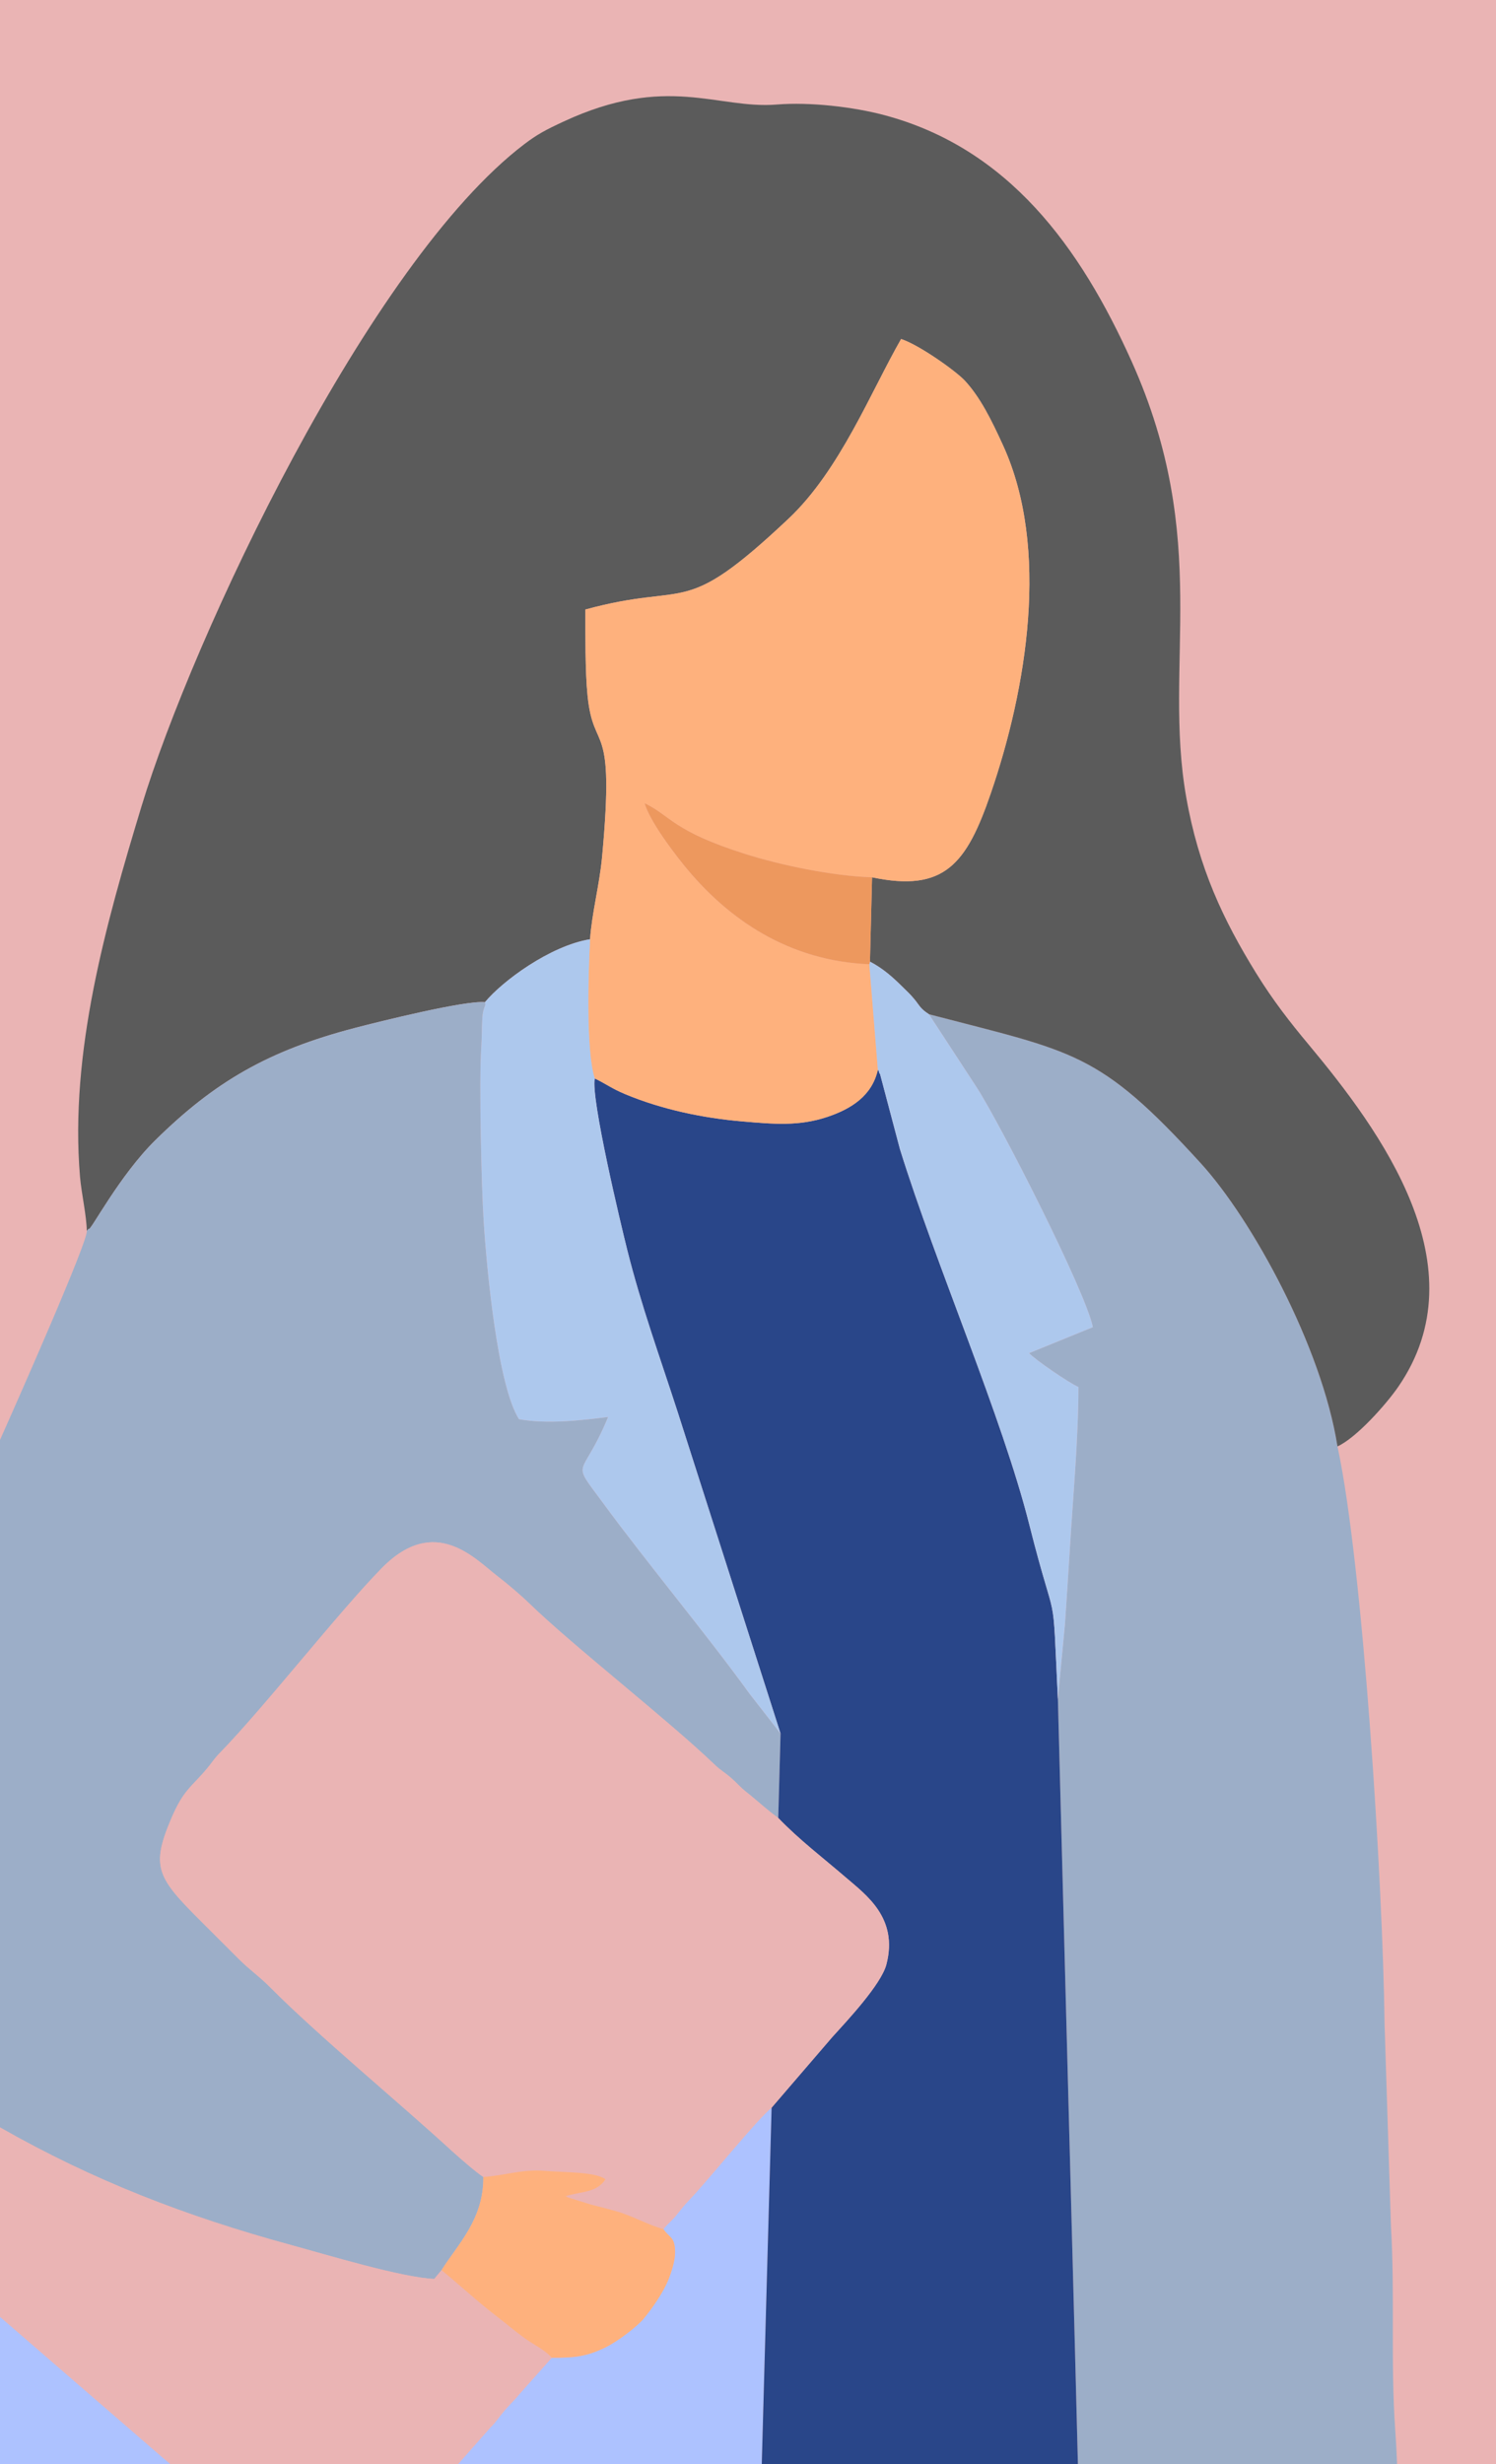 <svg width="130" height="214" viewBox="0 0 130 214" fill="none" xmlns="http://www.w3.org/2000/svg">
    <path d="M130 -0H0V214H130V-0Z" fill="#EAB4B4"/>
    <path fill-rule="evenodd" clip-rule="evenodd" d="M66.196 214H39.789L42.538 210.891C43.183 210.239 43.264 210.025 43.82 209.361C44.325 208.758 44.66 208.497 45.151 207.888L47.941 204.755C49.981 204.757 50.984 204.642 52.606 203.854C53.718 203.316 55.41 201.998 55.96 201.329C56.61 200.537 57.649 199.093 58.121 197.875C58.337 197.32 58.665 196.341 58.663 195.602C58.658 194.228 58.18 194.366 57.645 193.577C58.038 193.105 58.399 192.827 58.749 192.398C59.229 191.809 59.346 191.62 59.925 191.016C61.556 189.312 65.764 184.067 67.052 183.034L66.196 214H66.196ZM14.83 214H-0V201.193L14.146 213.429C14.367 213.619 14.597 213.809 14.83 214V214Z" fill="#ADC2FF"/>
    <path fill-rule="evenodd" clip-rule="evenodd" d="M91.928 147.552L93.405 203.761L93.669 214H121.403C121.365 212.976 121.314 211.985 121.246 211.043C120.829 205.258 121.223 199.113 120.87 193.324L120.316 175.75C120.171 163.591 118.447 135.936 116.225 125.608C114.85 116.914 108.792 105.892 104.347 101.019C95.45 91.265 93.392 91.386 80.725 88.078L84.87 94.426C86.891 97.533 94.346 112.151 94.97 115.255L89.425 117.512C90.035 118.137 92.88 120.084 93.716 120.45C93.716 124.868 93.247 129.968 92.984 134.297C92.849 136.519 92.695 138.742 92.543 141.077L91.928 147.552L91.928 147.552Z" fill="#9CAEC8"/>
    <path fill-rule="evenodd" clip-rule="evenodd" d="M7.541 106.902C7.604 106.847 7.693 106.678 7.725 106.728C7.855 106.928 10.374 102.09 13.507 99.009C18.645 93.956 23.292 91.239 30.849 89.267C32.962 88.715 40.485 86.847 42.141 87.034C43.631 85.225 47.783 82.138 51.277 81.567C51.429 79.307 52.093 76.852 52.319 74.432C53.466 62.152 51.584 65.632 51.057 60.408C50.843 58.283 50.873 55.051 50.87 52.932C60.027 50.433 59.159 53.866 68.529 45.039C72.992 40.834 75.693 33.984 78.304 29.442C79.871 29.949 83.088 32.238 83.852 33.069C85.185 34.518 86.132 36.421 87.166 38.684C91.252 47.631 89.217 59.804 86.1 68.887C84.004 74.997 82.088 77.518 75.782 76.187L75.598 83.513C76.709 84.085 77.578 84.864 78.358 85.636C78.8 86.075 79.101 86.335 79.485 86.809C79.938 87.366 79.974 87.596 80.724 88.079C93.391 91.386 95.449 91.266 104.347 101.02C108.792 105.892 114.849 116.915 116.225 125.609C117.864 124.871 120.462 121.953 121.516 120.419C128.661 110.021 119.997 98.234 113.705 90.697C112.104 88.781 110.61 86.866 109.159 84.517C106.297 79.885 104.165 75.397 103.078 69.214C101.049 57.678 105.306 46.902 98.34 31.392C93.866 21.429 87.619 12.865 76.836 9.996C74.177 9.288 70.391 8.843 67.506 9.078C62.347 9.499 57.962 6.378 48.97 10.558C47.423 11.277 46.687 11.665 45.564 12.519C32.035 22.799 16.748 55.346 12.287 70.056C9.221 80.164 6.04 91.368 6.952 102.187C7.074 103.628 7.532 105.615 7.54 106.902L7.541 106.902Z" fill="#5B5B5B"/>
    <path fill-rule="evenodd" clip-rule="evenodd" d="M7.541 106.902C7.692 107.702 1.495 121.701 0 125.049V184.749C8.073 189.349 16.126 192.466 25.283 194.962C28.318 195.789 34.996 197.813 37.74 197.907L38.37 197.146C39.745 194.938 42.032 192.768 42.002 189.055C41.439 188.701 39.843 187.319 39.323 186.841C34.554 182.468 27.635 176.77 23.473 172.576C22.499 171.594 21.725 171.097 20.786 170.158C19.917 169.29 19.233 168.605 18.358 167.736C13.767 163.168 12.954 162.462 14.883 157.925C15.943 155.432 16.626 155.208 17.971 153.61C18.477 153.008 18.544 152.804 19.125 152.208C22.977 148.256 29.512 139.898 33.193 136.163C37.821 131.467 41.312 135.416 43.231 136.88C44.062 137.514 45.282 138.555 45.982 139.235C49.8 142.945 57.963 149.282 62.096 153.242C62.628 153.752 62.948 153.898 63.509 154.382C64.014 154.818 64.314 155.195 64.837 155.61C65.9 156.451 66.578 157.121 67.628 157.876L67.83 150.552L65.167 147.134C61.331 141.834 56.291 135.821 52.413 130.541C49.488 126.557 50.541 128.641 52.843 123.055C50.504 123.35 47.525 123.695 45.097 123.247C43.239 120.317 42.291 110.214 42.024 105.992C41.843 103.121 41.619 94.04 41.821 90.978C41.879 90.094 41.864 89.287 41.913 88.432C41.975 87.367 42.265 87.436 42.141 87.035C40.485 86.848 32.962 88.716 30.849 89.268C23.292 91.239 18.645 93.956 13.507 99.01C10.374 102.09 7.855 106.929 7.725 106.728C7.693 106.679 7.604 106.848 7.541 106.903V106.902Z" fill="#9CAEC8"/>
    <path fill-rule="evenodd" clip-rule="evenodd" d="M51.684 93.657C51.322 95.343 53.945 106.316 54.519 108.597C55.743 113.456 57.307 117.745 58.879 122.592L67.83 150.551L67.628 157.875C69.448 159.772 71.549 161.364 73.491 163.036C75.256 164.555 78.076 166.555 77.027 170.593C76.576 172.331 73.617 175.48 72.334 176.891L67.052 183.034L66.196 214H88.563H93.669L93.405 203.761L91.928 147.552C91.412 136.907 91.906 142.16 89.442 132.392C87.081 123.03 81.363 109.951 78.201 99.788L76.48 93.291C76.461 93.242 76.4 93.202 76.386 93.094C76.371 92.984 76.325 92.96 76.286 92.897C75.786 95.124 74.036 96.282 71.879 97C69.41 97.822 67.244 97.618 64.541 97.39C61.084 97.099 57.486 96.338 54.344 95.026C53.114 94.513 52.699 94.143 51.684 93.657H51.684Z" fill="#294689"/>
    <path fill-rule="evenodd" clip-rule="evenodd" d="M42.002 189.055C43.779 188.952 45.359 188.358 47.347 188.526C49.061 188.67 51.672 188.588 52.62 189.251C51.837 190.444 50.545 190.293 49.133 190.722C49.193 190.76 49.289 190.734 49.323 190.82L51.346 191.447C52.1 191.636 52.796 191.813 53.566 192.034C54.987 192.442 56.458 193.284 57.646 193.577C58.039 193.105 58.4 192.827 58.75 192.398C59.23 191.809 59.347 191.62 59.925 191.016C61.557 189.312 65.764 184.067 67.053 183.035L72.335 176.892C73.618 175.481 76.576 172.331 77.027 170.594C78.076 166.555 75.257 164.556 73.491 163.036C71.549 161.364 69.449 159.772 67.629 157.876C66.579 157.121 65.9 156.451 64.838 155.61C64.314 155.195 64.014 154.818 63.509 154.382C62.949 153.898 62.628 153.752 62.096 153.241C57.963 149.282 49.8 142.945 45.983 139.235C45.283 138.555 44.062 137.514 43.231 136.88C41.312 135.416 37.821 131.467 33.194 136.163C29.513 139.898 22.977 148.256 19.125 152.208C18.544 152.804 18.477 153.008 17.971 153.609C16.626 155.208 15.943 155.431 14.883 157.925C12.954 162.462 13.768 163.168 18.359 167.736C19.233 168.605 19.917 169.29 20.786 170.158C21.725 171.097 22.5 171.594 23.474 172.576C27.636 176.77 34.555 182.468 39.324 186.841C39.844 187.319 41.439 188.701 42.003 189.055H42.002Z" fill="#EAB4B4"/>
    <path fill-rule="evenodd" clip-rule="evenodd" d="M51.277 81.567C51.127 84.475 50.905 91.281 51.685 93.656C52.7 94.143 53.115 94.513 54.344 95.026C57.487 96.338 61.085 97.099 64.542 97.39C67.245 97.618 69.41 97.822 71.88 97C74.036 96.282 75.786 95.124 76.287 92.897L75.545 83.738C68.6 83.453 63.255 79.9 59.34 75.02C58.434 73.892 56.466 71.303 56.016 69.751C58.35 70.893 58.463 72.174 64.794 74.172C67.85 75.136 72.347 76.08 75.782 76.187C82.088 77.518 84.004 74.997 86.101 68.887C89.217 59.804 91.252 47.631 87.166 38.684C86.132 36.421 85.185 34.518 83.852 33.069C83.088 32.238 79.871 29.949 78.304 29.442C75.693 33.984 72.993 40.834 68.529 45.039C59.159 53.866 60.027 50.433 50.87 52.932C50.873 55.051 50.843 58.283 51.058 60.408C51.585 65.632 53.466 62.152 52.32 74.432C52.094 76.852 51.429 79.307 51.277 81.567V81.567Z" fill="#FEB17D"/>
    <path fill-rule="evenodd" clip-rule="evenodd" d="M7.70815e-07 201.193L14.146 213.428C14.367 213.619 14.597 213.809 14.83 214H39.789L42.539 210.891C43.184 210.239 43.264 210.025 43.82 209.361C44.326 208.758 44.661 208.497 45.151 207.888L47.941 204.755C47.389 204.082 46.397 203.639 45.569 203.036C44.639 202.358 44.01 201.803 43.134 201.134C41.528 199.906 39.929 198.421 38.37 197.146L37.74 197.907C34.995 197.814 28.317 195.789 25.282 194.962C16.126 192.466 8.073 189.349 -0 184.749V201.193H7.70815e-07Z" fill="#EAB4B4"/>
    <path fill-rule="evenodd" clip-rule="evenodd" d="M42.141 87.034C42.265 87.436 41.975 87.367 41.914 88.432C41.865 89.286 41.88 90.093 41.821 90.977C41.619 94.04 41.843 103.12 42.025 105.991C42.292 110.214 43.239 120.316 45.097 123.246C47.525 123.694 50.504 123.35 52.843 123.054C50.541 128.64 49.488 126.556 52.414 130.54C56.291 135.82 61.331 141.833 65.168 147.134L67.83 150.551L58.879 122.592C57.307 117.745 55.743 113.457 54.519 108.598C53.945 106.316 51.322 95.344 51.684 93.657C50.905 91.281 51.127 84.475 51.277 81.568C47.783 82.138 43.631 85.226 42.141 87.035L42.141 87.034Z" fill="#ADC8ED"/>
    <path fill-rule="evenodd" clip-rule="evenodd" d="M76.286 92.897C76.325 92.96 76.371 92.984 76.386 93.094C76.4 93.202 76.462 93.242 76.48 93.291L78.201 99.788C81.363 109.952 87.081 123.03 89.442 132.392C91.906 142.161 91.412 136.907 91.928 147.552L92.542 141.077C92.695 138.742 92.849 136.519 92.984 134.297C93.247 129.968 93.716 124.868 93.716 120.45C92.88 120.084 90.035 118.137 89.425 117.512L94.97 115.255C94.346 112.151 86.891 97.533 84.87 94.426L80.724 88.078C79.974 87.596 79.938 87.365 79.485 86.808C79.101 86.335 78.801 86.074 78.358 85.636C77.578 84.864 76.709 84.084 75.598 83.512L75.545 83.738L76.286 92.896L76.286 92.897Z" fill="#ADC8ED"/>
    <path fill-rule="evenodd" clip-rule="evenodd" d="M42.002 189.055C42.032 192.768 39.745 194.938 38.37 197.146C39.929 198.421 41.528 199.906 43.135 201.134C44.01 201.803 44.639 202.358 45.569 203.036C46.397 203.639 47.389 204.082 47.941 204.755C49.981 204.758 50.984 204.642 52.607 203.855C53.718 203.316 55.41 201.999 55.96 201.329C56.61 200.537 57.649 199.094 58.122 197.876C58.337 197.321 58.665 196.341 58.663 195.602C58.659 194.229 58.18 194.367 57.646 193.577C56.458 193.284 54.987 192.442 53.566 192.034C52.796 191.813 52.1 191.637 51.346 191.447L49.323 190.82C49.289 190.735 49.193 190.76 49.133 190.723C50.545 190.293 51.837 190.444 52.62 189.251C51.672 188.588 49.061 188.671 47.347 188.526C45.359 188.358 43.779 188.952 42.002 189.055Z" fill="#FEB17D"/>
    <path fill-rule="evenodd" clip-rule="evenodd" d="M75.545 83.739L75.599 83.513L75.782 76.187C72.348 76.08 67.85 75.136 64.794 74.172C58.463 72.174 58.351 70.893 56.016 69.751C56.466 71.303 58.435 73.892 59.34 75.02C63.256 79.9 68.6 83.453 75.546 83.738L75.545 83.739Z" fill="#ED985E"/>
</svg>
